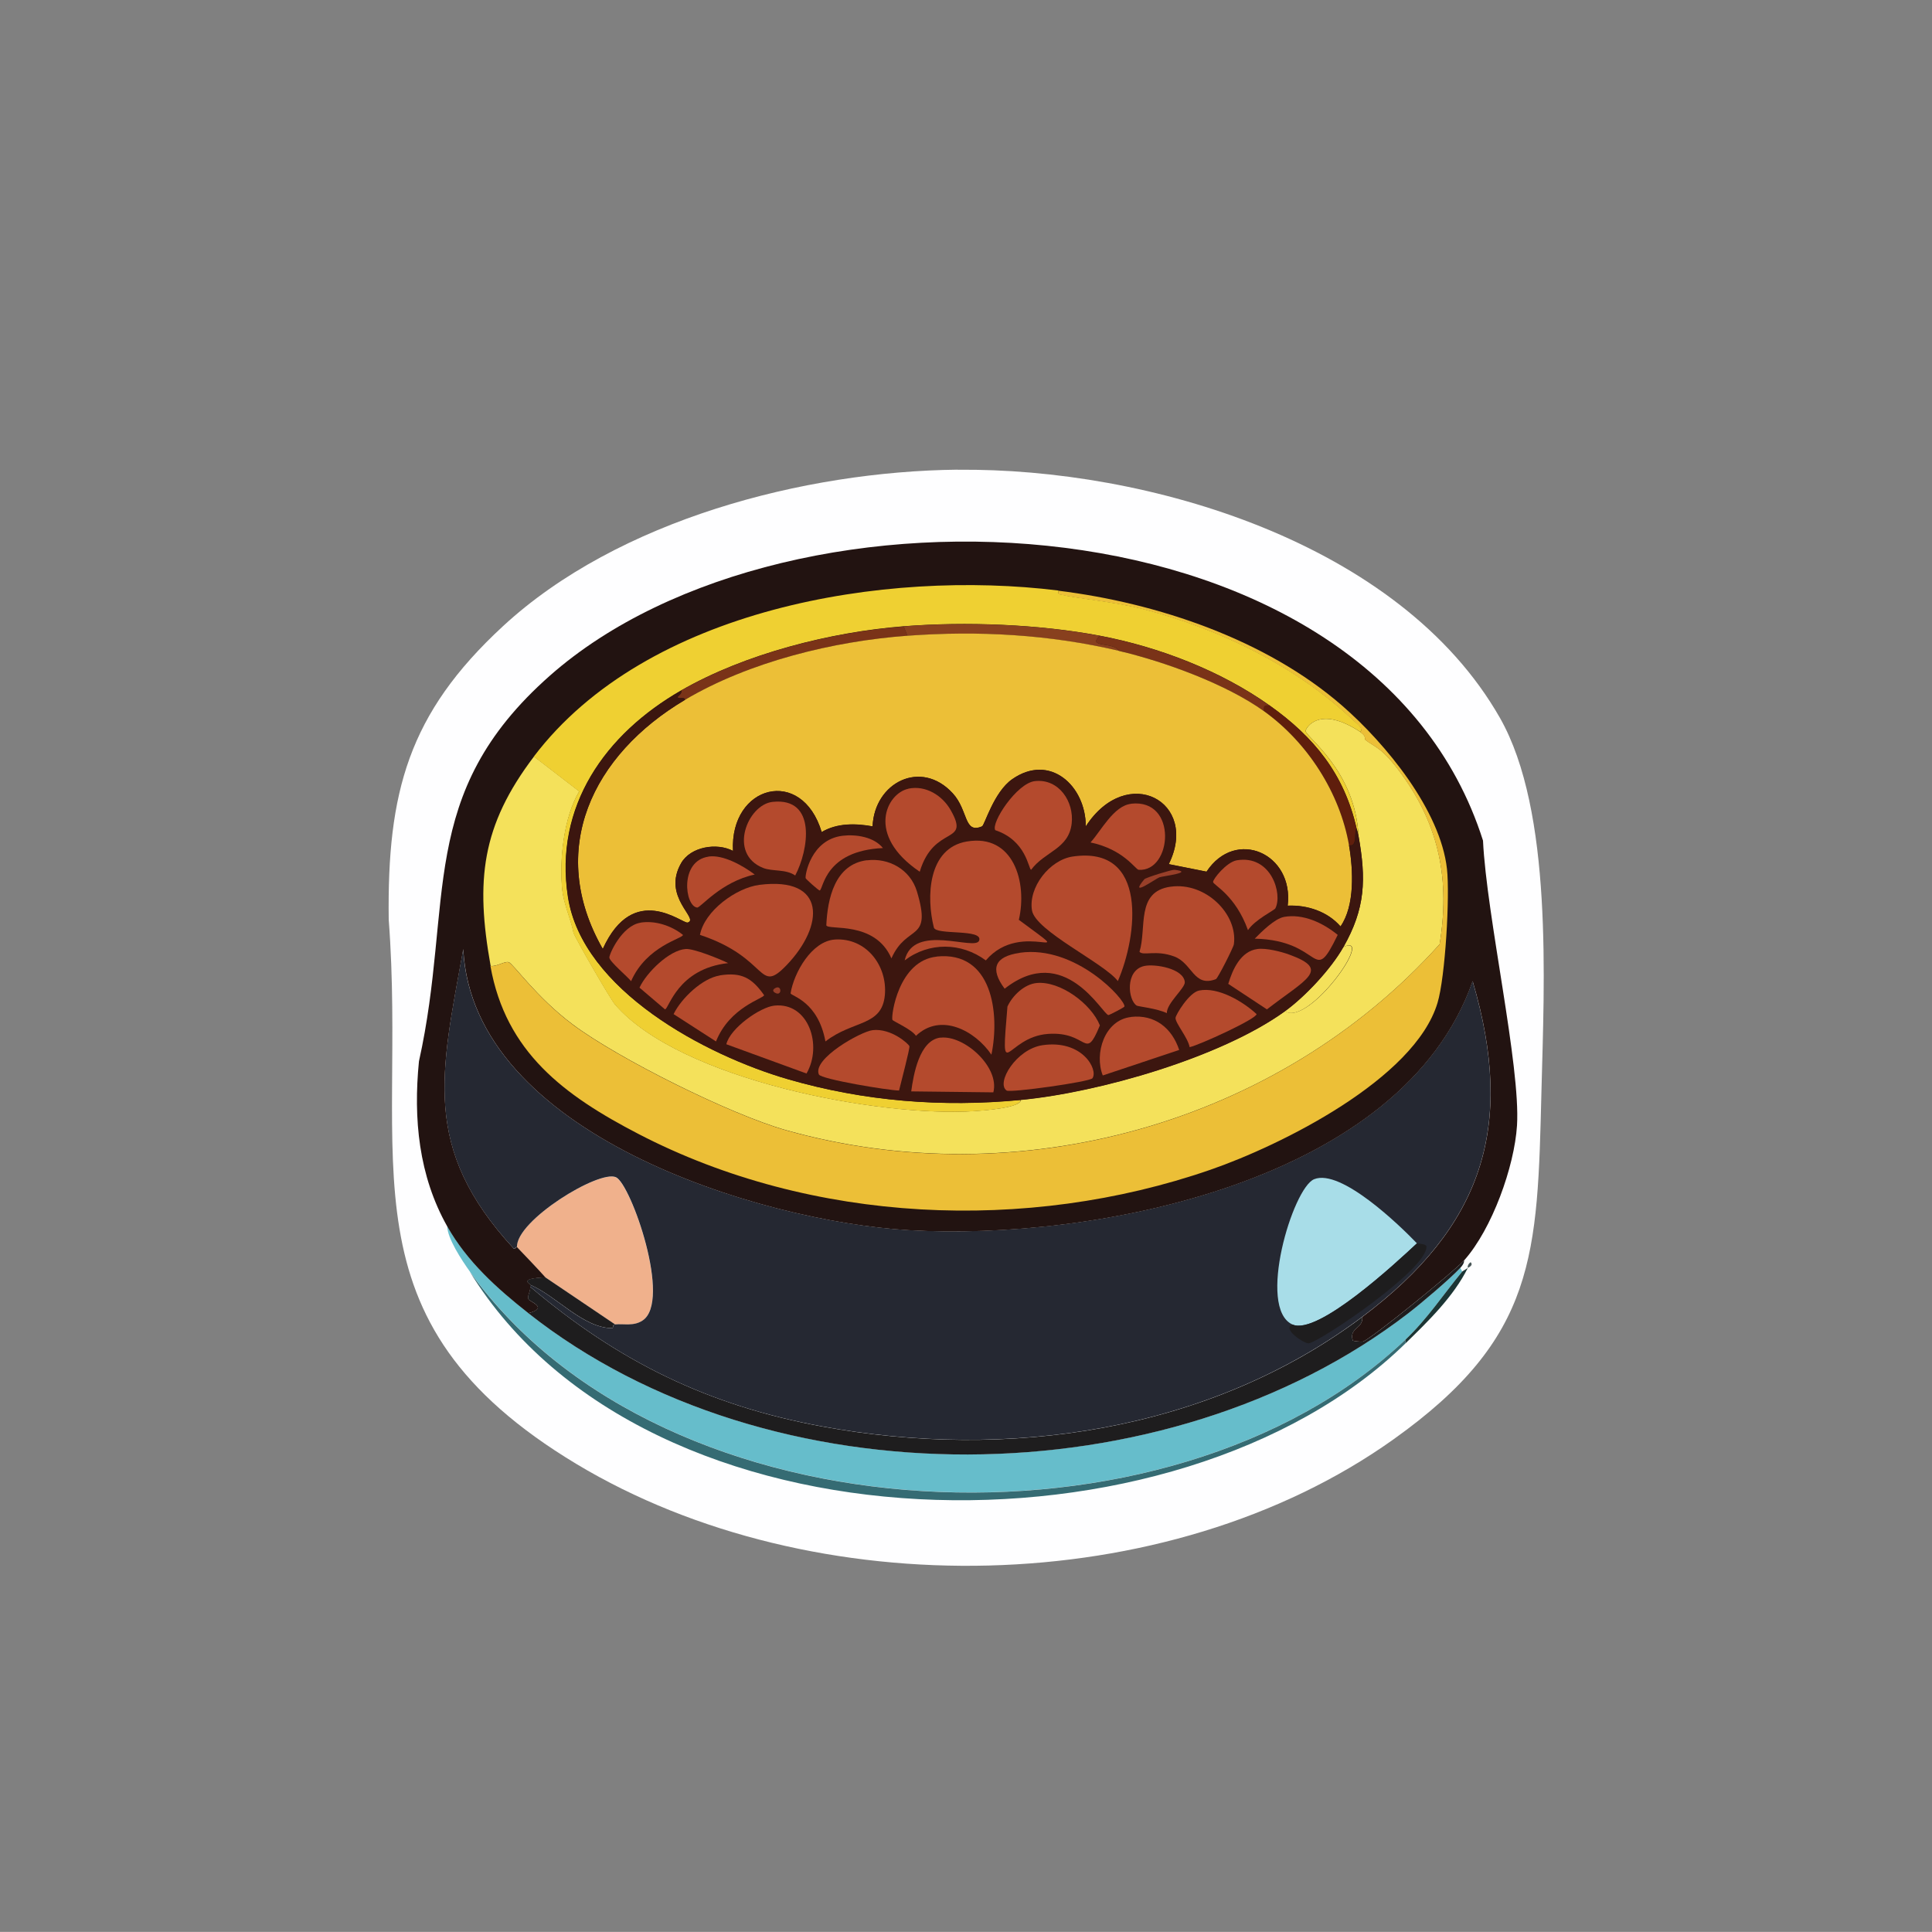 <?xml version="1.0" encoding="UTF-8"?>
<svg id="Cat_food" data-name="Cat food bowl" xmlns="http://www.w3.org/2000/svg" viewBox="0 0 200 199.99"><rect x="0" y="0" width="200" height="199.99" fill="#808080" stroke="none"/>
  <defs>
    <style>
      .cls-1 {
        fill: #495758;
      }

      .cls-1, .cls-2, .cls-3, .cls-4, .cls-5, .cls-6, .cls-7, .cls-8, .cls-9, .cls-10, .cls-11, .cls-12, .cls-13, .cls-14, .cls-15, .cls-16, .cls-17, .cls-18, .cls-19 {
        stroke-width: 0px;
      }

      .cls-2 {
        fill: #5f1e0c;
      }

      .cls-3 {
        fill: #7a3318;
      }

      .cls-4 {
        fill: #88401e;
      }

      .cls-5 {
        fill: #3c160f;
      }

      .cls-6 {
        fill: #1c3534;
      }

      .cls-7 {
        fill: #356b73;
      }

      .cls-8 {
        fill: #221311;
      }

      .cls-9 {
        fill: #1e1d1e;
      }

      .cls-10 {
        fill: #252832;
      }

      .cls-11 {
        fill: #b44a2d;
      }

      .cls-12 {
        fill: #a8dde8;
      }

      .cls-13 {
        fill: #983f29;
      }

      .cls-14 {
        fill: #f0b18c;
      }

      .cls-15 {
        fill: #fefeff;
      }

      .cls-16 {
        fill: #efd032;
      }

      .cls-17 {
        fill: #ecbf37;
      }

      .cls-18 {
        fill: #f4e15b;
      }

      .cls-19 {
        fill: #66bdcb;
      }
    </style>
  </defs>
  <path class="cls-15" d="M99.12,48.63c19.62-.21,45.79,7.5,56.15,25.68,5.51,9.68,4.58,27.45,4.3,38.67-.42,16.96-.5,25.47-15.33,36.03-23.43,16.69-60.07,17.27-84.57,2.54-24.85-14.94-17.52-31.19-19.43-56.35-.17-13.17,2.02-21.32,11.82-30.37,11.91-11.01,31.18-16.04,47.07-16.21Z"/>
  <g>
    <g>
      <path class="cls-19" d="M54.69,135.93c24.95,19.68,66.02,19.33,91.11,0,1.35-1.04,4.29-3.52,5.37-4.69l.2.39c-1.96,2.39-3.59,4.87-5.86,7.03-24.3,23.12-76.77,21.06-96.87-7.03-.83-1.16-2.34-3.45-2.34-4.69,2.06,3.65,5.16,6.43,8.4,8.98Z"/>
      <path class="cls-7" d="M145.5,138.67v.39c-23.57,23.05-78.55,22.44-96.87-7.42,20.11,28.09,72.58,30.15,96.87,7.03Z"/>
      <path class="cls-6" d="M145.5,139.06v-.39c2.27-2.16,3.9-4.65,5.86-7.03.05-.06.51-.31.59-.39-1.48,2.98-4.1,5.52-6.45,7.81Z"/>
    </g>
    <path class="cls-1" d="M151.95,131.25s-.1-.32.29-.59c.34.36-.28.56-.29.59Z"/>
    <path class="cls-14" d="M63.67,137.11l-7.23-4.88c-.95-1.06-1.95-2.09-2.93-3.12-.13-2.73,8.5-8.04,10.25-7.23,1.55.72,5.82,12.86,2.73,14.84-.91.59-1.86.31-2.83.39Z"/>
    <g>
      <path class="cls-9" d="M151.17,131.25c-1.09,1.17-4.02,3.65-5.37,4.69-25.09,19.33-66.16,19.68-91.11,0,2.17-.57.08-1.21,0-1.46-.12-.37.21-.72.2-1.27,9.13,7.73,18.37,12.27,30.17,14.45,19.18,3.54,40.11.57,55.96-11.33.12,1.24-1.39,1.09-.98,2.44.02.05.91.16,1.07.1.91-.32,9.45-7.27,10.45-8.4.03.29-.22.6-.39.78Z"/>
      <path class="cls-9" d="M56.44,132.22l7.23,4.88c-.31.02-.14.39-.29.39-3.02,0-5.82-3.37-8.5-4.49.01-.13-1.34-.63,1.56-.78Z"/>
      <g>
        <path class="cls-10" d="M141.01,136.32c-15.85,11.9-36.77,14.87-55.96,11.33-11.81-2.18-21.04-6.72-30.17-14.45,0-.06,0-.13,0-.2,2.67,1.12,5.47,4.5,8.5,4.49.15,0-.01-.37.29-.39.97-.08,1.92.2,2.83-.39,3.09-1.98-1.19-14.13-2.73-14.84-1.75-.81-10.38,4.5-10.25,7.23-.09-.1-.27.33-.39.1-9.53-10.36-7.5-18.09-5.18-30.96.94,19.07,30.6,28.18,46.09,29.1,19.17,1.14,51.14-4.95,58.4-25.78,4.47,15.14.97,25.46-11.43,34.76Z"/>
        <path class="cls-12" d="M146.68,128.71c-2.09,1.95-10.29,9.59-12.89,8.4-3.7-1.69.03-14.14,2.25-15.04,2.77-1.12,8.88,4.8,10.64,6.64Z"/>
        <path class="cls-9" d="M133.79,137.11c2.6,1.19,10.8-6.45,12.89-8.4.04.04.84.02.98.29.26,2.33-11.25,10.06-12.21,10.06-.49,0-2.77-1.49-1.66-1.95Z"/>
      </g>
    </g>
    <g>
      <path class="cls-8" d="M151.56,130.47c-1,1.13-9.54,8.07-10.45,8.4-.17.06-1.06-.05-1.07-.1-.42-1.35,1.1-1.2.98-2.44,12.4-9.31,15.89-19.62,11.43-34.76-7.26,20.83-39.23,26.92-58.4,25.78-15.49-.92-45.15-10.03-46.09-29.1-2.33,12.86-4.35,20.59,5.18,30.96.12.23.3-.2.39-.1.98,1.03,1.98,2.06,2.93,3.12-2.9.15-1.55.65-1.56.78,0,.06,0,.13,0,.2.01.55-.32.9-.2,1.27.08.26,2.17.9,0,1.46-3.24-2.55-6.34-5.33-8.4-8.98-2.96-5.25-3.52-11.16-2.93-17.09,3.66-16.47-.38-27.64,13.57-39.94,24.82-21.89,85.12-19.06,96.58,17.09.37,7.81,3.9,23.33,3.52,29.49-.27,4.27-2.59,10.72-5.47,13.96Z"/>
      <g>
        <path class="cls-18" d="M140.82,75.78c.67.44.43.73.49.78,1.06.84,1.72.73,3.81,3.61,3.92,5.41,4.99,11.02,3.91,17.58-16.73,18.64-43.65,26.01-67.67,19.24-5.73-1.62-17.31-7.38-22.07-10.94-3.79-2.83-6.19-6.34-6.64-6.45-.45-.1-1.23.48-1.86.39-1.58-8.82-.96-14.5,4.49-21.68l4.69,3.61c-1.61,2.69-2.07,7.08-1.76,10.16.15,1.53.88,2.99,1.17,4.49.3.77,3.82,6.87,4.3,7.42,6.73,7.8,27.36,11.67,37.21,11.03,1.01-.07,4.82-.35,4.79-1.17,8.08-.77,20.73-4.4,27.34-9.18,2.44,1.66,9.43-8.2,6.05-6.64,2.27-4,2.37-6.99,1.56-11.52-.34-6.79-5.47-10.22-5.47-10.84,0-.33,1.43-2.71,5.66.1Z"/>
        <path class="cls-17" d="M50.78,100c.62.09,1.4-.49,1.86-.39.45.1,2.85,3.61,6.64,6.45,4.76,3.56,16.34,9.32,22.07,10.94,24.02,6.78,50.94-.6,67.67-19.24,1.09-6.56,0-12.17-3.91-17.58-2.09-2.88-2.75-2.77-3.81-3.61-.06-.05.18-.34-.49-.78.34-.33-.26-.77-.68-1.17-5.96-5.65-13.77-9.45-21.68-11.52-3.1-.81-6.81-1.09-8.79-1.56-.15-.03-.1-.26-.1-.39,10.23,1.26,21.51,5.05,29.39,11.91,4.5,3.92,10.16,10.81,10.84,16.89.31,2.78-.17,11.2-.98,13.87-2.37,7.89-16.23,14.76-23.53,17.28-18.97,6.56-41.26,5.59-59.18-3.71-7.73-4.01-13.74-8.48-15.33-17.38Z"/>
        <path class="cls-16" d="M109.57,61.13c0,.13-.05.36.1.39,1.98.47,5.68.75,8.79,1.56,7.91,2.07,15.72,5.87,21.68,11.52.43.4,1.03.84.68,1.17-4.24-2.81-5.66-.42-5.66-.1,0,.62,5.13,4.05,5.47,10.84-.05-.27-.13-.51-.2-.78-1.28-5.61-4.39-9.43-8.98-12.69-5.06-3.6-11.47-6.07-17.58-7.23-6.34-1.2-13.89-1.48-20.31-.98-7.56.59-16.44,2.84-23.05,6.64-7.84,4.5-13.18,11.98-11.72,21.39,1.5,9.66,14.27,16.38,22.75,18.85,7.88,2.29,15.98,2.93,24.12,2.15.04.82-3.78,1.11-4.79,1.17-9.85.64-30.48-3.24-37.21-11.03-.48-.55-4-6.65-4.3-7.42-.29-1.5-1.02-2.96-1.17-4.49-.31-3.08.15-7.46,1.76-10.16l-4.69-3.61c11.67-15.37,36.34-19.4,54.3-17.19Z"/>
        <path class="cls-18" d="M133,104.68c2.11-1.53,4.77-4.37,6.05-6.64,3.37-1.56-3.62,8.3-6.05,6.64Z"/>
        <g>
          <path class="cls-3" d="M93.55,64.84l.39.98c-7.67.56-16.39,2.7-23.05,6.64-.02-.38-.63-.05-.78-.29-.02-.03.54-.38.39-.68,6.61-3.8,15.48-6.05,23.05-6.64Z"/>
          <path class="cls-4" d="M113.86,65.82c-1.41,1.27,1.54.6,1.95,1.56-7.2-1.69-14.5-2.1-21.87-1.56l-.39-.98c6.42-.5,13.98-.22,20.31.98Z"/>
          <path class="cls-2" d="M131.44,73.04c4.59,3.26,7.7,7.09,8.98,12.69-.28.53.12,1.98-.78,1.76-.95-5.44-4.3-10.64-8.79-13.87-.06-.58,0-.65.59-.59Z"/>
          <path class="cls-3" d="M131.44,73.04c-.58-.06-.65,0-.59.59-3.94-2.83-10.34-5.15-15.04-6.25-.41-.97-3.37-.29-1.95-1.56,6.11,1.16,12.51,3.63,17.58,7.23Z"/>
          <path class="cls-17" d="M115.82,67.38c4.7,1.1,11.1,3.42,15.04,6.25,4.49,3.23,7.84,8.43,8.79,13.87.44,2.55.62,6.25-.88,8.4-1.35-1.56-3.47-2.24-5.47-2.15.67-5.4-5.39-8.08-8.4-3.52l-3.91-.78c3.2-6.47-4.31-10.5-8.59-3.91,0-4.2-3.71-7.61-7.62-4.88-1.92,1.35-2.85,4.77-3.12,4.88-1.9.81-1.4-1.64-3.03-3.42-3.28-3.58-8.11-1.13-8.3,3.42-1.76-.32-3.68-.36-5.27.59-2.05-6.84-9.52-4.86-9.18,1.95-1.68-.88-4.39-.44-5.37,1.27-2.02,3.52,1.94,5.76.68,6.15-.52.16-5.6-4.3-8.79,2.73-5.87-10.27-1.06-20.11,8.5-25.78,6.65-3.94,15.38-6.08,23.05-6.64,7.38-.54,14.68-.13,21.87,1.56Z"/>
        </g>
        <g>
          <path class="cls-5" d="M70.9,72.46c-9.56,5.67-14.37,15.51-8.5,25.78,3.19-7.03,8.27-2.57,8.79-2.73,1.25-.39-2.7-2.63-.68-6.15.98-1.71,3.69-2.15,5.37-1.27-.34-6.81,7.13-8.8,9.18-1.95,1.59-.94,3.51-.91,5.27-.59.19-4.55,5.02-7,8.3-3.42,1.63,1.77,1.13,4.23,3.03,3.42.27-.12,1.2-3.54,3.12-4.88,3.9-2.73,7.62.68,7.62,4.88,4.28-6.6,11.79-2.56,8.59,3.91l3.91.78c3.01-4.57,9.06-1.88,8.4,3.52,2-.09,4.12.59,5.47,2.15,1.49-2.15,1.32-5.85.88-8.4.9.23.5-1.22.78-1.76.06.27.15.51.2.78.81,4.53.71,7.52-1.56,11.52-1.29,2.27-3.94,5.11-6.05,6.64-6.61,4.78-19.26,8.41-27.34,9.18-8.14.78-16.24.14-24.12-2.15-8.48-2.47-21.25-9.19-22.75-18.85-1.46-9.4,3.88-16.88,11.72-21.39.15.3-.41.65-.39.68.15.24.76-.09.78.29Z"/>
          <g>
            <path class="cls-11" d="M100.1,87.11c4.82-.82,6.27,4.24,5.37,8.11,6.68,4.96.37-.24-3.42,4.2-2.52-1.87-5.88-1.92-8.4,0,.91-3.93,7.3-.93,7.71-2.05.46-1.26-4.54-.52-4.69-1.37-.78-3.09-.65-8.2,3.42-8.89Z"/>
            <path class="cls-11" d="M111.03,88.67c7.88-1.17,6.72,8.23,4.69,12.89-1.42-1.86-8.54-5.19-8.89-7.32-.39-2.38,1.82-5.21,4.2-5.57Z"/>
            <path class="cls-11" d="M78.61,91.6c6.97-.89,6.74,4.22,2.83,8.3-3.02,3.15-1.78-.74-8.98-3.12.47-2.5,3.76-4.87,6.15-5.18Z"/>
            <path class="cls-11" d="M86.42,97.26c3.24-.21,5.46,2.7,5.18,5.76-.31,3.26-3.28,2.56-6.15,4.79-.77-4.16-3.52-4.68-3.61-4.98.34-2.12,2.18-5.41,4.59-5.57Z"/>
            <path class="cls-11" d="M96.97,99.02c5.75-.59,6.55,5.89,5.66,10.16-1.69-2.49-5.25-4.39-7.81-1.95-.41-.66-2.39-1.52-2.44-1.66-.15-.41.62-6.13,4.59-6.54Z"/>
            <path class="cls-11" d="M121.19,91.79c3.62-.5,6.97,2.85,6.54,5.96-.04.32-1.67,3.54-1.86,3.61-2.31.88-2.42-1.63-4.3-2.34-1.91-.72-3.21-.04-3.61-.49.77-2.49-.4-6.24,3.22-6.74Z"/>
            <path class="cls-11" d="M89.74,89.06c2.27-.28,4.49.94,5.18,3.22,1.6,5.33-1.03,3.29-2.64,6.93-1.71-3.95-6.55-2.87-6.74-3.42.12-2.75.88-6.32,4.2-6.74Z"/>
            <path class="cls-11" d="M107.32,101.76c2.42-.23,5.64,2.14,6.54,4.39-1.59,3.83-1.16.58-5.37.88-4.44.32-4.91,5.61-4.2-2.83.52-1.14,1.75-2.32,3.03-2.44Z"/>
            <path class="cls-11" d="M107.13,80.86c2.5-.28,4.07,2.15,3.81,4.39-.31,2.66-2.78,2.87-4.2,4.79-.28-.08-.48-3.03-3.71-4.1-.47-.74,2.21-4.86,4.1-5.08Z"/>
            <path class="cls-11" d="M90.33,106.64c1.95-.22,3.75,1.45,3.81,1.66.07.23-.9,3.85-1.07,4.59-1.04,0-8.09-1.17-8.3-1.66-.7-1.62,4.34-4.45,5.57-4.59Z"/>
            <path class="cls-11" d="M80.17,104.1c3.54-.36,5,4.13,3.32,7.03l-8.3-3.03c.39-1.66,3.5-3.85,4.98-4Z"/>
            <path class="cls-11" d="M94.04,81.64c1.79-.37,3.52.7,4.39,2.25,2.05,3.63-1.73,1.4-3.22,6.35-5.63-3.8-3.42-8.13-1.17-8.59Z"/>
            <path class="cls-11" d="M97.36,107.42c2.44-.29,6.15,3.04,5.47,5.66l-8.5-.1c.23-1.72.84-5.31,3.03-5.57Z"/>
            <path class="cls-11" d="M79.98,83.01c4.6-.49,3.73,5,2.34,7.62-.97-.68-2.36-.4-3.32-.78-3.67-1.46-1.62-6.56.98-6.84Z"/>
            <path class="cls-11" d="M74.51,100.97c2.25-.35,3.32.25,4.59,2.05-.04.35-3.56,1.22-4.98,4.79l-4.39-2.83c.8-1.64,2.98-3.72,4.79-4Z"/>
            <path class="cls-11" d="M117.09,83.2c4.87-.55,4.25,7.1.78,6.84-.33-.03-1.54-2.11-4.98-2.83,1.1-1.21,2.4-3.8,4.2-4Z"/>
            <path class="cls-11" d="M130.17,98.24c.9-.12,2.46.27,3.32.59,4.28,1.56,1.75,2.5-2.34,5.66l-4-2.64c.44-1.47,1.28-3.39,3.03-3.61Z"/>
            <path class="cls-11" d="M117.09,105.27c2.45-.27,4.22,1.14,4.98,3.42l-7.91,2.64c-.9-2.24.17-5.75,2.93-6.05Z"/>
            <path class="cls-11" d="M107.91,108.2c4.13-.61,5.8,2.53,5.18,3.42-.26.37-8.52,1.53-8.89,1.27-1.11-.79.99-4.28,3.71-4.69Z"/>
            <path class="cls-11" d="M124.12,102.54c1.97-.4,4.54,1.12,5.96,2.44,0,.5-5.98,3.23-6.93,3.42-.17-.98-1.49-2.49-1.46-3.03.02-.32,1.4-2.62,2.44-2.83Z"/>
            <path class="cls-11" d="M105.56,98.63c5.85-.83,11.02,4.95,10.84,5.57-.03.09-1.57.89-1.66.88-.63-.09-4.53-7.61-10.74-2.73-1.54-2.07-1.04-3.34,1.56-3.71Z"/>
            <path class="cls-11" d="M128.02,89.06c3.58-.61,4.78,3.5,4,4.98-.1.19-2.12,1.17-2.83,2.25-1.3-3.63-3.58-4.67-3.61-4.98-.04-.29,1.38-2.06,2.44-2.25Z"/>
            <path class="cls-11" d="M70.99,98.24c.81-.06,3.47,1.01,4.39,1.46-5.25.58-6.12,4.72-6.54,4.79l-2.64-2.25c.73-1.57,3.09-3.89,4.79-4Z"/>
            <path class="cls-11" d="M66.31,95.51c1.5-.24,3.2.31,4.39,1.27.03.37-3.75,1.11-5.37,4.79-.4-.5-2.21-2.01-2.25-2.44-.03-.32,1.28-3.3,3.22-3.61Z"/>
            <path class="cls-11" d="M132.91,94.92c1.98-.36,4.04.61,5.57,1.86-2.68,5.49-1.43.55-8.59.39.7-.71,2.06-2.07,3.03-2.25Z"/>
            <path class="cls-11" d="M118.45,100c1.07-.24,4.07.24,4.2,1.66.06.62-1.89,2.19-1.86,3.22-1.01-.49-2.99-.69-3.12-.78-.91-.58-1.22-3.65.78-4.1Z"/>
            <path class="cls-11" d="M73.34,88.67c1.52-.22,3.56.94,4.79,1.86-3.5.75-5.61,3.45-5.96,3.42-1.28-.13-1.85-4.83,1.17-5.27Z"/>
            <path class="cls-11" d="M87.2,86.52c1.41-.17,3.27.11,4.2,1.27-6.04.28-6.15,4.23-6.54,4.39-.09.04-1.44-1.18-1.46-1.27-.08-.3.54-3.99,3.81-4.39Z"/>
            <path class="cls-13" d="M121.58,90.04c2.17.26-1.26.66-1.56.78-.45.18-3.23,2.2-1.56.2.14-.17,2.86-1.01,3.12-.98Z"/>
            <path class="cls-13" d="M80.17,102.34c.8-.57.83.96,0,.39-.17-.12-.17-.27,0-.39Z"/>
          </g>
        </g>
      </g>
    </g>
  </g>
</svg>